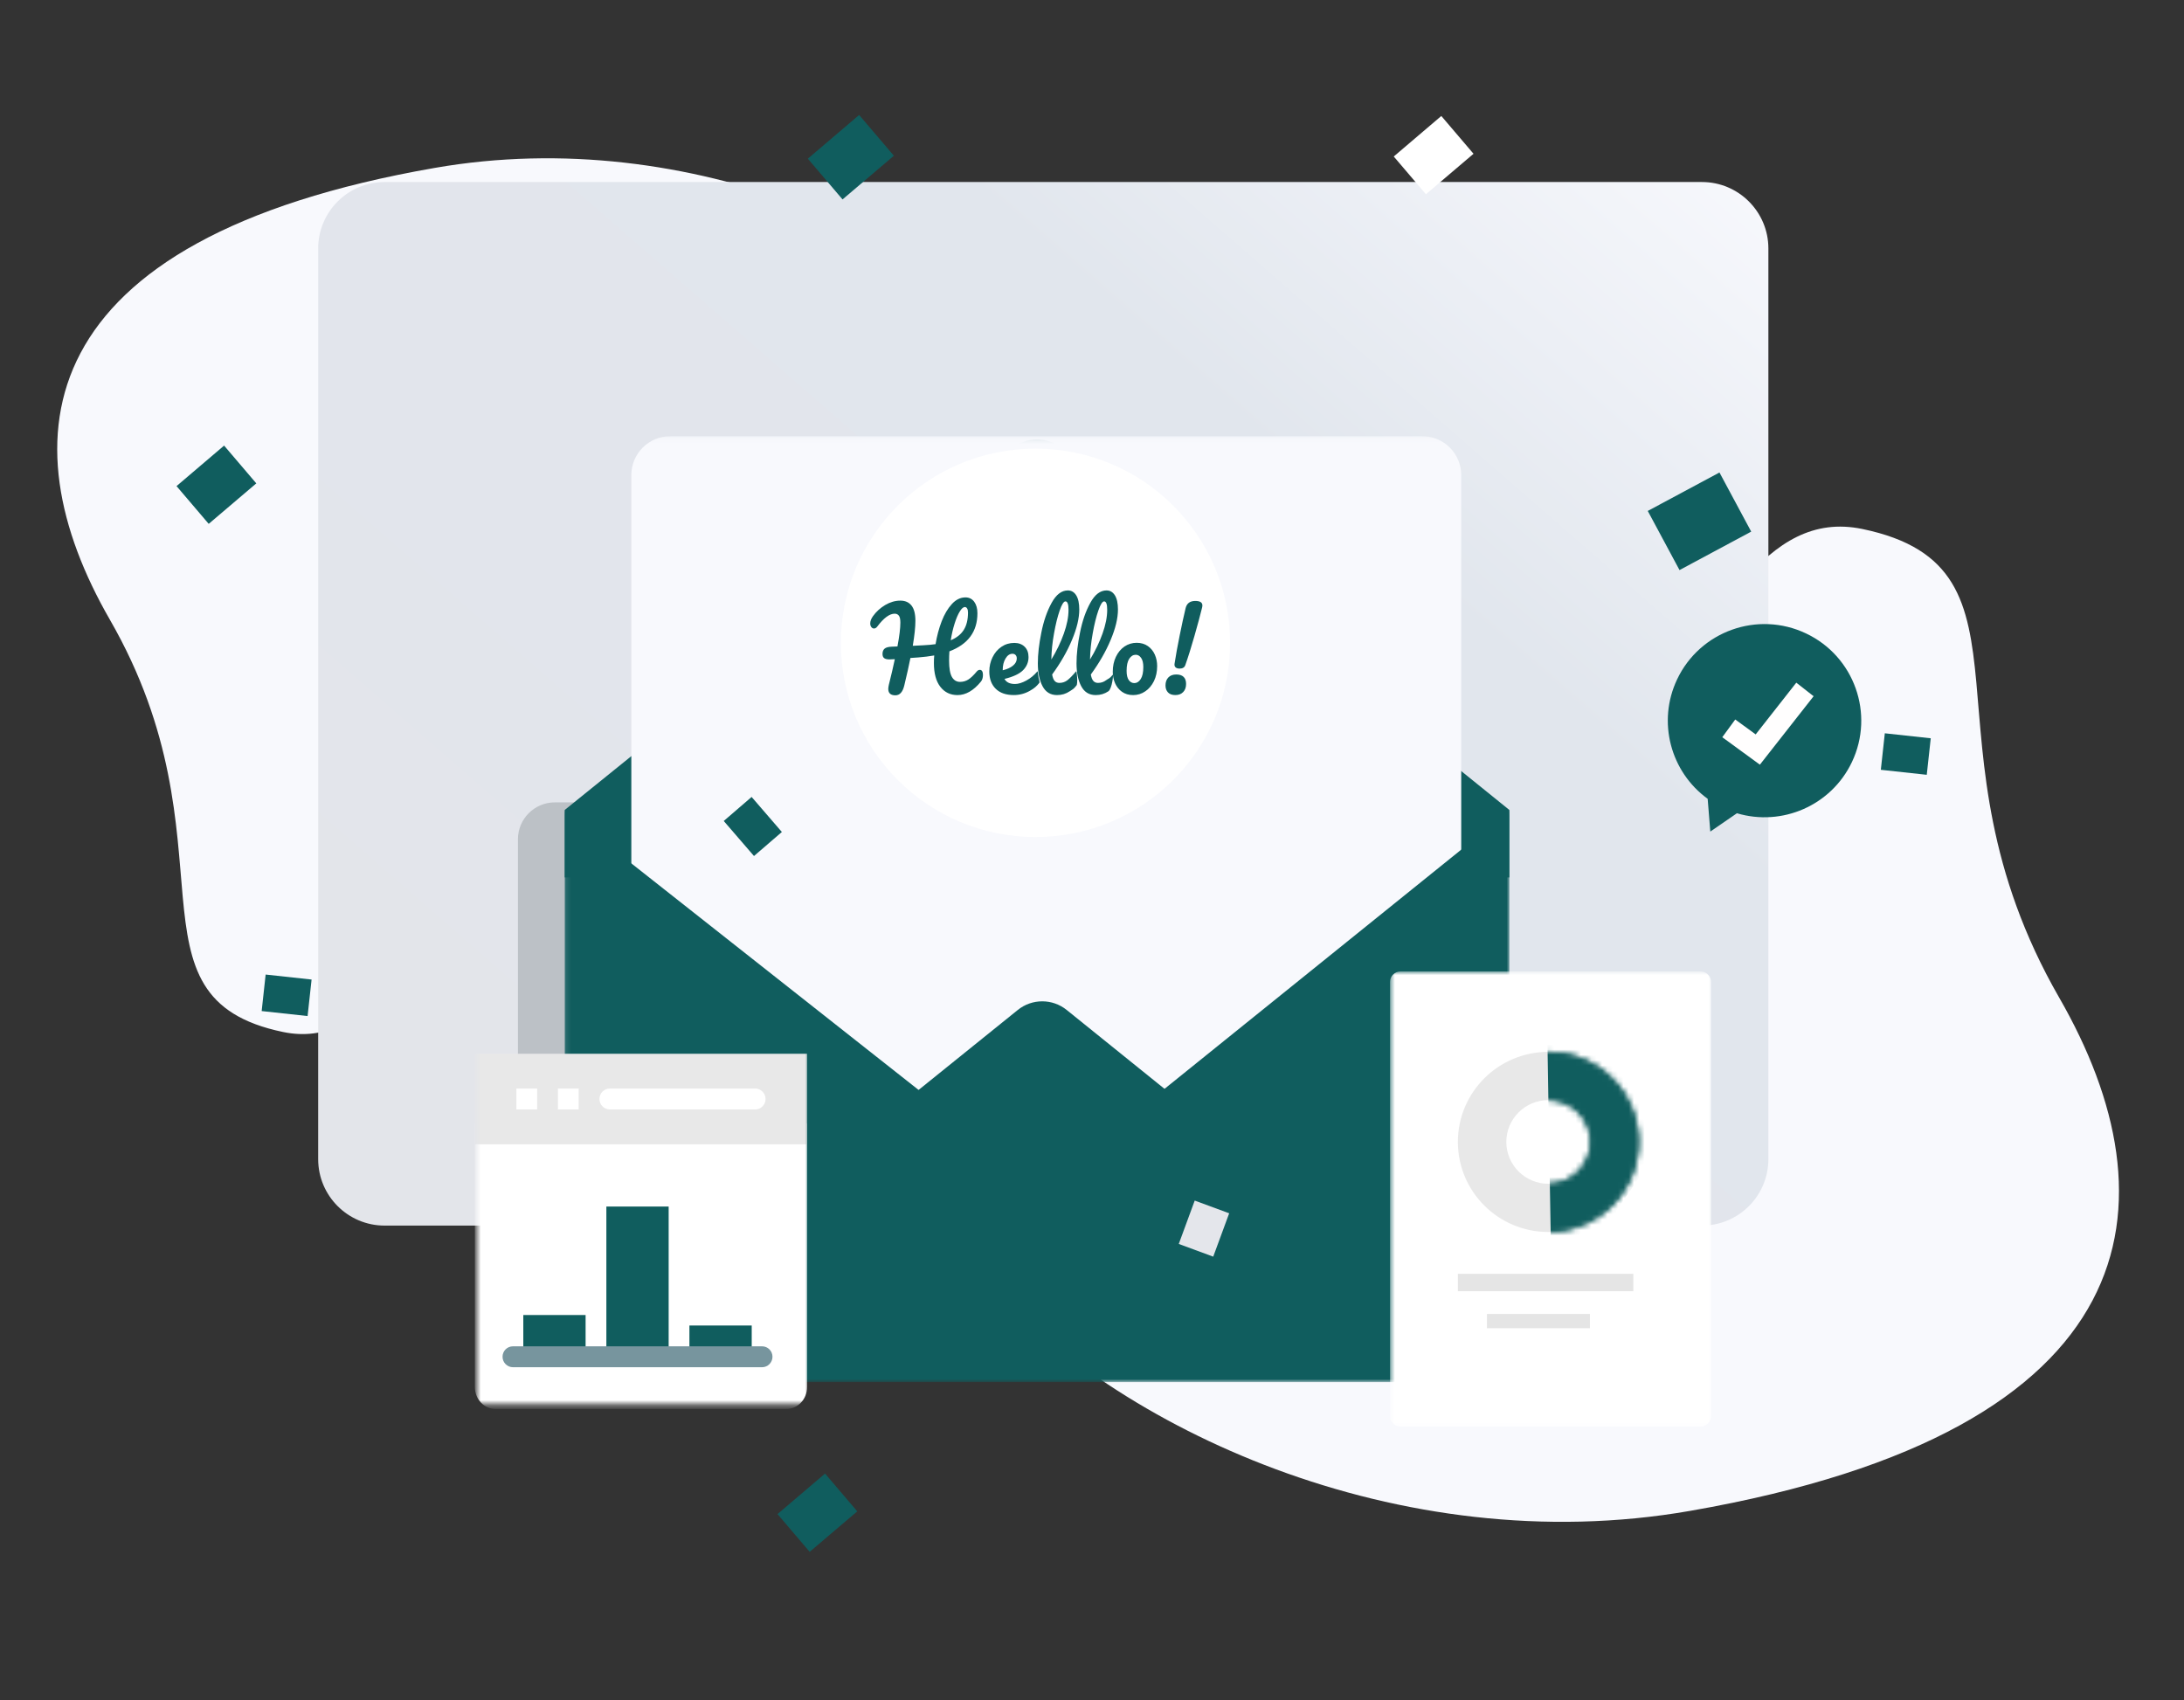 <svg width="411" height="320" viewBox="0 0 411 320" fill="none" xmlns="http://www.w3.org/2000/svg">
<rect x="0" y="0" width="411" height="320" fill="#333333" stroke="none"/>
<path d="M318.028 284.336C405.287 269.135 409.609 226.142 387.514 187.743C359.98 139.892 385.826 106.879 350.462 99.549C313.753 91.936 313.282 184.774 228.797 183.787C103.946 182.314 208.031 303.51 318.028 284.336Z" fill="#F8F9FD"/>
<path d="M81.816 31.598C5.027 44.976 1.224 82.809 20.668 116.6C44.898 158.709 22.153 187.76 53.273 194.211C85.577 200.911 85.992 119.213 160.339 120.082C270.208 121.377 178.613 14.725 81.816 31.598Z" fill="#F8F9FD"/>
<path d="M59.876 46.759C59.876 39.858 65.479 34.255 72.38 34.255H320.282C327.183 34.255 332.786 39.858 332.786 46.759V218.139C332.786 225.041 327.183 230.644 320.282 230.644H72.38C65.479 230.644 59.876 225.041 59.876 218.139V46.759Z" fill="url(#paint0_linear_9_3642)"/>
<mask id="mask0_9_3642" style="mask-type:alpha" maskUnits="userSpaceOnUse" x="59" y="34" width="274" height="197">
<path d="M59.875 46.761C59.875 39.857 65.479 34.256 72.38 34.256H320.281C327.184 34.256 332.785 39.857 332.785 46.761V218.138C332.785 225.042 327.184 230.643 320.281 230.643H72.38C65.479 230.643 59.875 225.042 59.875 218.138V46.761Z" fill="#FF0000"/>
<path d="M59.876 46.759C59.876 39.858 65.48 34.255 72.381 34.255H320.282C327.183 34.255 332.786 39.858 332.786 46.759V218.139C332.786 225.041 327.183 230.644 320.282 230.644H72.381C65.48 230.644 59.876 225.041 59.876 218.139V46.759Z" fill="url(#paint1_linear_9_3642)"/>
</mask>
<g mask="url(#mask0_9_3642)">
<path d="M97.466 157.945C97.466 154.111 100.579 150.998 104.413 150.998H263.324C267.158 150.998 270.271 154.111 270.271 157.945V258.676C270.271 262.51 267.158 265.623 263.324 265.623H104.413C100.579 265.623 97.466 262.51 97.466 258.676V157.945Z" fill="#BCC1C6"/>
</g>
<path d="M190.556 84.322L106.272 152.428V165.123H195.158H284.044V152.428L199.761 84.322C197.077 82.159 193.239 82.159 190.556 84.322Z" fill="#105D5E"/>
<mask id="mask1_9_3642" style="mask-type:luminance" maskUnits="userSpaceOnUse" x="106" y="82" width="179" height="154">
<path d="M106.15 82.083H284.165V235.784H106.15V82.083Z" fill="white"/>
</mask>
<g mask="url(#mask1_9_3642)">
<g opacity="1">
<path d="M267.655 235.506H126.137C122.09 235.506 118.808 232.224 118.808 228.177V89.412C118.808 85.366 122.09 82.083 126.137 82.083H267.655C271.701 82.083 274.984 85.366 274.984 89.412V228.177C274.984 232.224 271.701 235.506 267.655 235.506Z" fill="#F8F9FD"/>
<path d="M231.481 120.978C231.481 141.159 215.087 157.519 194.862 157.519C174.647 157.519 158.252 141.159 158.252 120.978C158.252 100.789 174.647 84.429 194.862 84.429C215.087 84.429 231.481 100.789 231.481 120.978Z" fill="white"/>
<path d="M221.191 130.803C220.574 130.803 220.114 130.638 219.802 130.308C219.489 129.969 219.333 129.535 219.333 128.996C219.333 128.371 219.506 127.868 219.862 127.494C220.218 127.121 220.713 126.93 221.356 126.93C221.964 126.93 222.424 127.077 222.737 127.381C223.049 127.676 223.206 128.119 223.206 128.701C223.206 129.344 223.032 129.847 222.667 130.229C222.303 130.612 221.816 130.803 221.191 130.803ZM221.976 125.822C221.698 125.822 221.472 125.761 221.29 125.639C221.108 125.509 221.021 125.318 221.021 125.057L221.038 124.884C221.281 123.329 221.594 121.558 222.002 119.569C222.402 117.59 222.775 115.87 223.122 114.429C223.348 113.534 223.956 113.091 224.937 113.091C225.832 113.091 226.274 113.378 226.274 113.942C226.274 114.073 226.248 114.212 226.214 114.359C225.849 115.835 225.371 117.616 224.772 119.708C224.173 121.801 223.609 123.616 223.061 125.162C222.914 125.605 222.549 125.822 221.976 125.822ZM213.471 128.552C213.94 128.552 214.34 128.3 214.67 127.788C215 127.267 215.156 126.52 215.156 125.53C215.156 124.766 215.017 124.193 214.739 123.802C214.461 123.411 214.131 123.22 213.74 123.22C213.245 123.22 212.829 123.472 212.499 123.984C212.177 124.488 212.012 125.243 212.012 126.242C212.012 127.032 212.151 127.614 212.429 127.996C212.707 128.369 213.054 128.552 213.471 128.552ZM213.245 130.808C212.421 130.808 211.726 130.599 211.144 130.191C210.571 129.783 210.137 129.245 209.841 128.576C209.555 127.907 209.407 127.195 209.407 126.431C209.407 125.372 209.607 124.434 209.998 123.609C210.397 122.775 210.936 122.133 211.613 121.664C212.299 121.204 213.063 120.969 213.905 120.969C214.73 120.969 215.434 121.178 216.016 121.586C216.597 121.994 217.032 122.532 217.327 123.201C217.622 123.87 217.761 124.582 217.761 125.346C217.761 126.405 217.561 127.343 217.162 128.168C216.754 128.993 216.215 129.644 215.521 130.104C214.835 130.573 214.079 130.808 213.245 130.808ZM207.778 113.175C207.457 113.175 207.092 113.748 206.693 114.903C206.293 116.058 205.937 117.491 205.633 119.201C205.321 120.903 205.156 122.544 205.13 124.116C206.12 122.492 206.901 120.86 207.483 119.227C208.065 117.595 208.36 116.11 208.36 114.755C208.36 113.704 208.169 113.175 207.778 113.175ZM208.579 130.094C207.875 130.572 207.085 130.806 206.191 130.806C204.966 130.806 204.063 130.25 203.473 129.139C202.882 128.027 202.587 126.586 202.587 124.823C202.587 123.13 202.804 121.202 203.247 119.031C203.681 116.86 204.324 115.002 205.184 113.447C206.035 111.893 207.051 111.112 208.232 111.112C208.9 111.112 209.43 111.424 209.812 112.041C210.194 112.657 210.385 113.543 210.385 114.698C210.385 116.348 209.925 118.267 209.004 120.446C208.093 122.626 206.842 124.788 205.279 126.933C205.375 127.498 205.531 127.906 205.757 128.149C205.974 128.392 206.269 128.514 206.634 128.514C207.198 128.514 207.702 128.349 208.127 128.027C208.561 127.697 208.744 127.784 209.404 126.994C209.577 126.794 209.282 129.625 208.579 130.094ZM200.5 113.175C200.178 113.175 199.814 113.748 199.414 114.903C199.015 116.058 198.659 117.491 198.355 119.201C198.042 120.903 197.877 122.544 197.851 124.116C198.841 122.492 199.623 120.86 200.204 119.227C200.786 117.595 201.081 116.11 201.081 114.755C201.081 113.704 200.89 113.175 200.5 113.175ZM202.585 128.991C201.986 129.729 202.004 129.625 201.3 130.094C200.597 130.572 199.807 130.806 198.912 130.806C197.688 130.806 196.785 130.25 196.194 129.139C195.604 128.027 195.308 126.586 195.308 124.823C195.308 123.13 195.526 121.202 195.968 119.031C196.403 116.86 197.045 115.002 197.905 113.447C198.756 111.893 199.772 111.112 200.953 111.112C201.622 111.112 202.151 111.424 202.533 112.041C202.915 112.657 203.106 113.543 203.106 114.698C203.106 116.348 202.646 118.267 201.726 120.446C200.814 122.626 199.563 124.788 198 126.933C198.096 127.498 198.252 127.906 198.478 128.149C198.695 128.392 198.99 128.514 199.355 128.514C199.92 128.514 200.423 128.349 200.849 128.027C201.283 127.697 201.83 127.142 202.499 126.343C202.664 126.152 202.855 128.687 202.585 128.991ZM190.529 123.032C190.017 123.032 189.582 123.328 189.226 123.927C188.87 124.526 188.697 125.247 188.697 126.098V126.141C189.513 125.941 190.164 125.655 190.633 125.264C191.111 124.873 191.345 124.422 191.345 123.909C191.345 123.64 191.267 123.432 191.128 123.276C190.981 123.111 190.781 123.032 190.529 123.032ZM195.588 128.51C195.076 129.135 194.728 129.483 193.791 130.012C192.853 130.542 191.854 130.803 190.777 130.803C189.318 130.803 188.19 130.412 187.382 129.622C186.574 128.823 186.175 127.746 186.175 126.365C186.175 125.41 186.375 124.516 186.783 123.691C187.182 122.866 187.738 122.206 188.459 121.719C189.171 121.233 189.978 120.99 190.882 120.99C191.689 120.99 192.34 121.233 192.827 121.711C193.313 122.188 193.556 122.84 193.556 123.656C193.556 124.62 193.209 125.436 192.523 126.131C191.837 126.817 190.673 127.364 189.032 127.763C189.379 128.406 190.039 128.719 191.012 128.719C191.637 128.719 192.349 128.501 193.148 128.067C193.947 127.624 194.633 127.051 195.223 126.348C195.31 126.235 195.336 126.895 195.44 127.494C195.519 127.972 195.71 128.38 195.588 128.51ZM181.583 114.238C181.279 114.238 180.958 114.516 180.619 115.071C180.272 115.627 179.951 116.382 179.647 117.346C179.343 118.302 179.1 119.352 178.917 120.49C180.029 120.03 180.845 119.378 181.375 118.527C181.904 117.685 182.165 116.591 182.165 115.262C182.165 114.941 182.113 114.689 182 114.507C181.887 114.324 181.748 114.238 181.583 114.238ZM184.398 126.058C184.581 126.058 184.72 126.136 184.824 126.301C184.928 126.475 184.98 126.7 184.98 126.996C184.98 127.534 184.85 127.968 184.589 128.281C183.209 129.965 181.741 130.808 180.187 130.808C178.841 130.808 177.764 130.287 176.956 129.245C176.149 128.203 175.749 126.709 175.749 124.764C175.749 124.286 175.767 123.817 175.81 123.349C174.898 123.514 173.891 123.635 172.814 123.722C172.085 123.774 171.599 123.809 171.329 123.826C171.052 125.242 170.661 126.978 170.166 129.036C169.871 130.243 169.315 130.851 168.499 130.851C167.604 130.851 167.161 130.443 167.161 129.636C167.161 129.462 167.196 129.21 167.265 128.889C167.743 126.987 168.116 125.372 168.394 124.052L167.396 124.095C166.935 124.095 166.597 124.017 166.388 123.852C166.18 123.696 166.076 123.435 166.076 123.071C166.076 122.619 166.215 122.28 166.475 122.063C166.736 121.846 167.179 121.725 167.786 121.699L168.889 121.655C169.254 119.701 169.436 118.208 169.436 117.174C169.436 116.523 169.341 116.08 169.141 115.846C168.95 115.603 168.69 115.49 168.368 115.49C167.396 115.49 166.302 116.297 165.077 117.93C164.895 118.164 164.695 118.277 164.478 118.277C164.278 118.277 164.113 118.19 163.974 118.008C163.835 117.826 163.766 117.6 163.766 117.322C163.766 116.888 163.94 116.436 164.287 115.95C164.895 115.099 165.668 114.404 166.597 113.849C167.535 113.302 168.472 113.032 169.436 113.032C170.339 113.032 171.034 113.336 171.529 113.953C172.024 114.578 172.267 115.533 172.267 116.844C172.267 117.999 172.102 119.562 171.772 121.534L173.813 121.429C174.69 121.386 175.437 121.317 176.062 121.221C176.314 119.693 176.696 118.26 177.208 116.923C177.721 115.594 178.363 114.509 179.127 113.675C179.891 112.841 180.742 112.424 181.689 112.424C182.384 112.424 182.931 112.702 183.339 113.249C183.738 113.797 183.938 114.517 183.938 115.403C183.938 118.85 182.184 121.238 178.667 122.576C178.624 123.131 178.606 123.705 178.606 124.304C178.606 125.763 178.789 126.796 179.145 127.412C179.509 128.02 180.013 128.324 180.664 128.324C181.237 128.324 181.758 128.177 182.227 127.881C182.705 127.577 183.235 127.065 183.834 126.344C183.999 126.153 184.19 126.058 184.398 126.058Z" fill="#105D5E"/>
</g>
</g>
<mask id="mask2_9_3642" style="mask-type:luminance" maskUnits="userSpaceOnUse" x="106" y="152" width="179" height="109">
<path d="M106.15 152.42H284.165V260.098H106.15V152.42Z" fill="white"/>
</mask>
<g mask="url(#mask2_9_3642)">
<path d="M284.044 152.59V252.774C284.044 256.82 280.762 260.094 276.715 260.094H113.601C109.555 260.094 106.272 256.82 106.272 252.774V152.59L196.131 223.466L284.044 152.59Z" fill="#105D5E"/>
<path d="M283.055 256.439L200.734 190.061C198.051 187.899 194.221 187.899 191.538 190.061L107.958 257.446C109.304 259.07 111.327 260.095 113.593 260.095H276.716C279.425 260.095 281.787 258.618 283.055 256.439Z" fill="#105D5E"/>
</g>
<path d="M262.285 29.45L271.235 21.826L277.296 28.938L268.34 36.556L262.285 29.45Z" fill="white"/>
<path d="M152.023 29.862L161.679 21.637L168.217 29.31L158.555 37.528L152.023 29.862Z" fill="#105D5E"/>
<path d="M146.316 284.934L155.265 277.31L161.326 284.422L152.37 292.04L146.316 284.934Z" fill="#105D5E"/>
<path d="M33.221 91.479L42.171 83.855L48.232 90.967L39.276 98.585L33.221 91.479Z" fill="#105D5E"/>
<path d="M221.828 234.097L224.83 225.937L231.315 228.328L228.313 236.488L221.828 234.097Z" fill="#E4E6EB"/>
<path d="M49.992 183.4L58.636 184.339L57.885 191.21L49.242 190.271L49.992 183.4Z" fill="#105D5E"/>
<path d="M354.698 137.998L363.342 138.937L362.591 145.809L353.947 144.87L354.698 137.998Z" fill="#105D5E"/>
<path d="M141.891 161.094L136.199 154.499L141.445 149.977L147.137 156.572L141.891 161.094Z" fill="#105D5E"/>
<path d="M310.088 96.154L323.58 88.918L329.553 100.045L316.062 107.281L310.088 96.154Z" fill="#105D5E"/>
<mask id="mask3_9_3642" style="mask-type:luminance" maskUnits="userSpaceOnUse" x="261" y="182" width="62" height="87">
<path d="M261.587 182.813H322.373V268.782H261.587V182.813Z" fill="white"/>
</mask>
<g mask="url(#mask3_9_3642)">
<path d="M261.587 184.783C261.587 183.696 262.47 182.813 263.557 182.813H320.013C321.1 182.813 321.982 183.696 321.982 184.783V266.5C321.982 267.586 321.1 268.469 320.013 268.469H263.557C262.47 268.469 261.587 267.586 261.587 266.5V184.783Z" fill="white"/>
<path d="M279.823 247.281H299.205V249.958H279.823V247.281Z" fill="#C8C8C8" fill-opacity="0.47"/>
<path d="M274.353 239.722H307.375V242.987H274.353V239.722Z" fill="#C8C8C8" fill-opacity="0.47"/>
<path d="M291.373 231.85C281.977 231.85 274.353 224.26 274.353 214.899C274.353 205.538 281.977 197.949 291.373 197.949C300.768 197.949 308.393 205.538 308.393 214.899C308.393 224.26 300.768 231.85 291.373 231.85ZM291.373 222.773C295.74 222.773 299.275 219.248 299.275 214.897C299.275 210.556 295.74 207.03 291.373 207.03C287.005 207.03 283.47 210.556 283.47 214.897C283.47 219.248 287.005 222.773 291.373 222.773Z" fill="#E8E8E8"/>
<mask id="mask4_9_3642" style="mask-type:alpha" maskUnits="userSpaceOnUse" x="274" y="197" width="35" height="35">
<path d="M291.373 231.851C281.977 231.851 274.353 224.261 274.353 214.9C274.353 205.539 281.977 197.95 291.373 197.95C300.768 197.95 308.393 205.539 308.393 214.9C308.393 224.261 300.768 231.851 291.373 231.851ZM291.373 222.773C295.74 222.773 299.275 219.248 299.275 214.897C299.275 210.555 295.74 207.03 291.373 207.03C287.005 207.03 283.47 210.555 283.47 214.897C283.47 219.248 287.005 222.773 291.373 222.773Z" fill="#FF0000"/>
<path d="M291.373 231.85C281.977 231.85 274.353 224.26 274.353 214.899C274.353 205.538 281.977 197.949 291.373 197.949C300.768 197.949 308.393 205.538 308.393 214.899C308.393 224.26 300.768 231.85 291.373 231.85ZM291.373 222.773C295.74 222.773 299.275 219.248 299.275 214.897C299.275 210.556 295.74 207.03 291.373 207.03C287.005 207.03 283.47 210.556 283.47 214.897C283.47 219.248 287.005 222.773 291.373 222.773Z" fill="#E8E8E8"/>
</mask>
<g mask="url(#mask4_9_3642)">
<path d="M291.386 207.183L292.053 245.396L303.596 228.683L328.186 193.082L312.193 187.371L291.083 188.413L291.386 207.183Z" fill="#105D5E"/>
</g>
</g>
<g opacity="1">
<path d="M315.621 127.827C319.928 118.761 330.792 114.897 339.866 119.204C348.949 123.503 352.813 134.349 348.506 143.414C344.599 151.629 335.325 155.571 326.867 153.045L321.856 156.492L321.361 150.327C314.406 145.29 311.8 135.868 315.621 127.827Z" fill="#105D5E"/>
</g>
<g opacity="1">
<path d="M331.187 143.903L324.11 138.736L326.55 135.401L330.397 138.206L338.039 128.472L341.295 131.025L331.187 143.903Z" fill="#FFFEFE"/>
</g>
<mask id="mask5_9_3642" style="mask-type:luminance" maskUnits="userSpaceOnUse" x="89" y="197" width="64" height="68">
<path d="M89.651 197.431H152.173V264.295H89.651V197.431Z" fill="white"/>
</mask>
<g mask="url(#mask5_9_3642)">
<path d="M89.362 211.41V261.028C89.362 263.312 91.107 265.162 93.269 265.162H147.976C150.138 265.162 151.884 263.312 151.884 261.028V211.41H89.362Z" fill="white"/>
<path d="M89.362 198.299H151.884V215.345H89.362V198.299Z" fill="#E8E8E8"/>
<path d="M97.177 204.854H101.084V208.788H97.177V204.854Z" fill="white"/>
<path d="M104.992 204.854H108.9V208.788H104.992V204.854Z" fill="white"/>
<path d="M142.115 208.788H114.761C113.684 208.788 112.807 207.902 112.807 206.817C112.807 205.731 113.684 204.854 114.761 204.854H142.115C143.191 204.854 144.068 205.731 144.068 206.817C144.068 207.902 143.191 208.788 142.115 208.788Z" fill="white"/>
<path d="M98.479 247.473H110.202V254.677H98.479V247.473Z" fill="#105D5E"/>
<path d="M114.11 227.059H125.833V254.679H114.11V227.059Z" fill="#105D5E"/>
<path d="M129.74 249.447H141.463V254.678H129.74V249.447Z" fill="#105D5E"/>
<path d="M143.417 257.297H96.525C95.449 257.297 94.572 256.411 94.572 255.326C94.572 254.24 95.449 253.363 96.525 253.363H143.417C144.494 253.363 145.371 254.24 145.371 255.326C145.371 256.411 144.494 257.297 143.417 257.297Z" fill="#77959E"/>
</g>
<defs>
<linearGradient id="paint0_linear_9_3642" x1="352.681" y1="46.175" x2="158.092" y2="269.695" gradientUnits="userSpaceOnUse">
<stop stop-color="#F8F9FD"/>
<stop offset="0.18" stop-color="#ECEFF5"/>
<stop offset="0.35" stop-color="#E1E6ED"/>
<stop offset="0.68" stop-color="#E2E5EC"/>
<stop offset="1" stop-color="#E3E5EA"/>
</linearGradient>
<linearGradient id="paint1_linear_9_3642" x1="352.681" y1="46.175" x2="158.092" y2="269.695" gradientUnits="userSpaceOnUse">
<stop stop-color="#F8F9FD"/>
<stop offset="0.18" stop-color="#ECEFF5"/>
<stop offset="0.35" stop-color="#E1E6ED"/>
<stop offset="0.68" stop-color="#E2E5EC"/>
<stop offset="1" stop-color="#E3E5EA"/>
</linearGradient>
</defs>
</svg>
